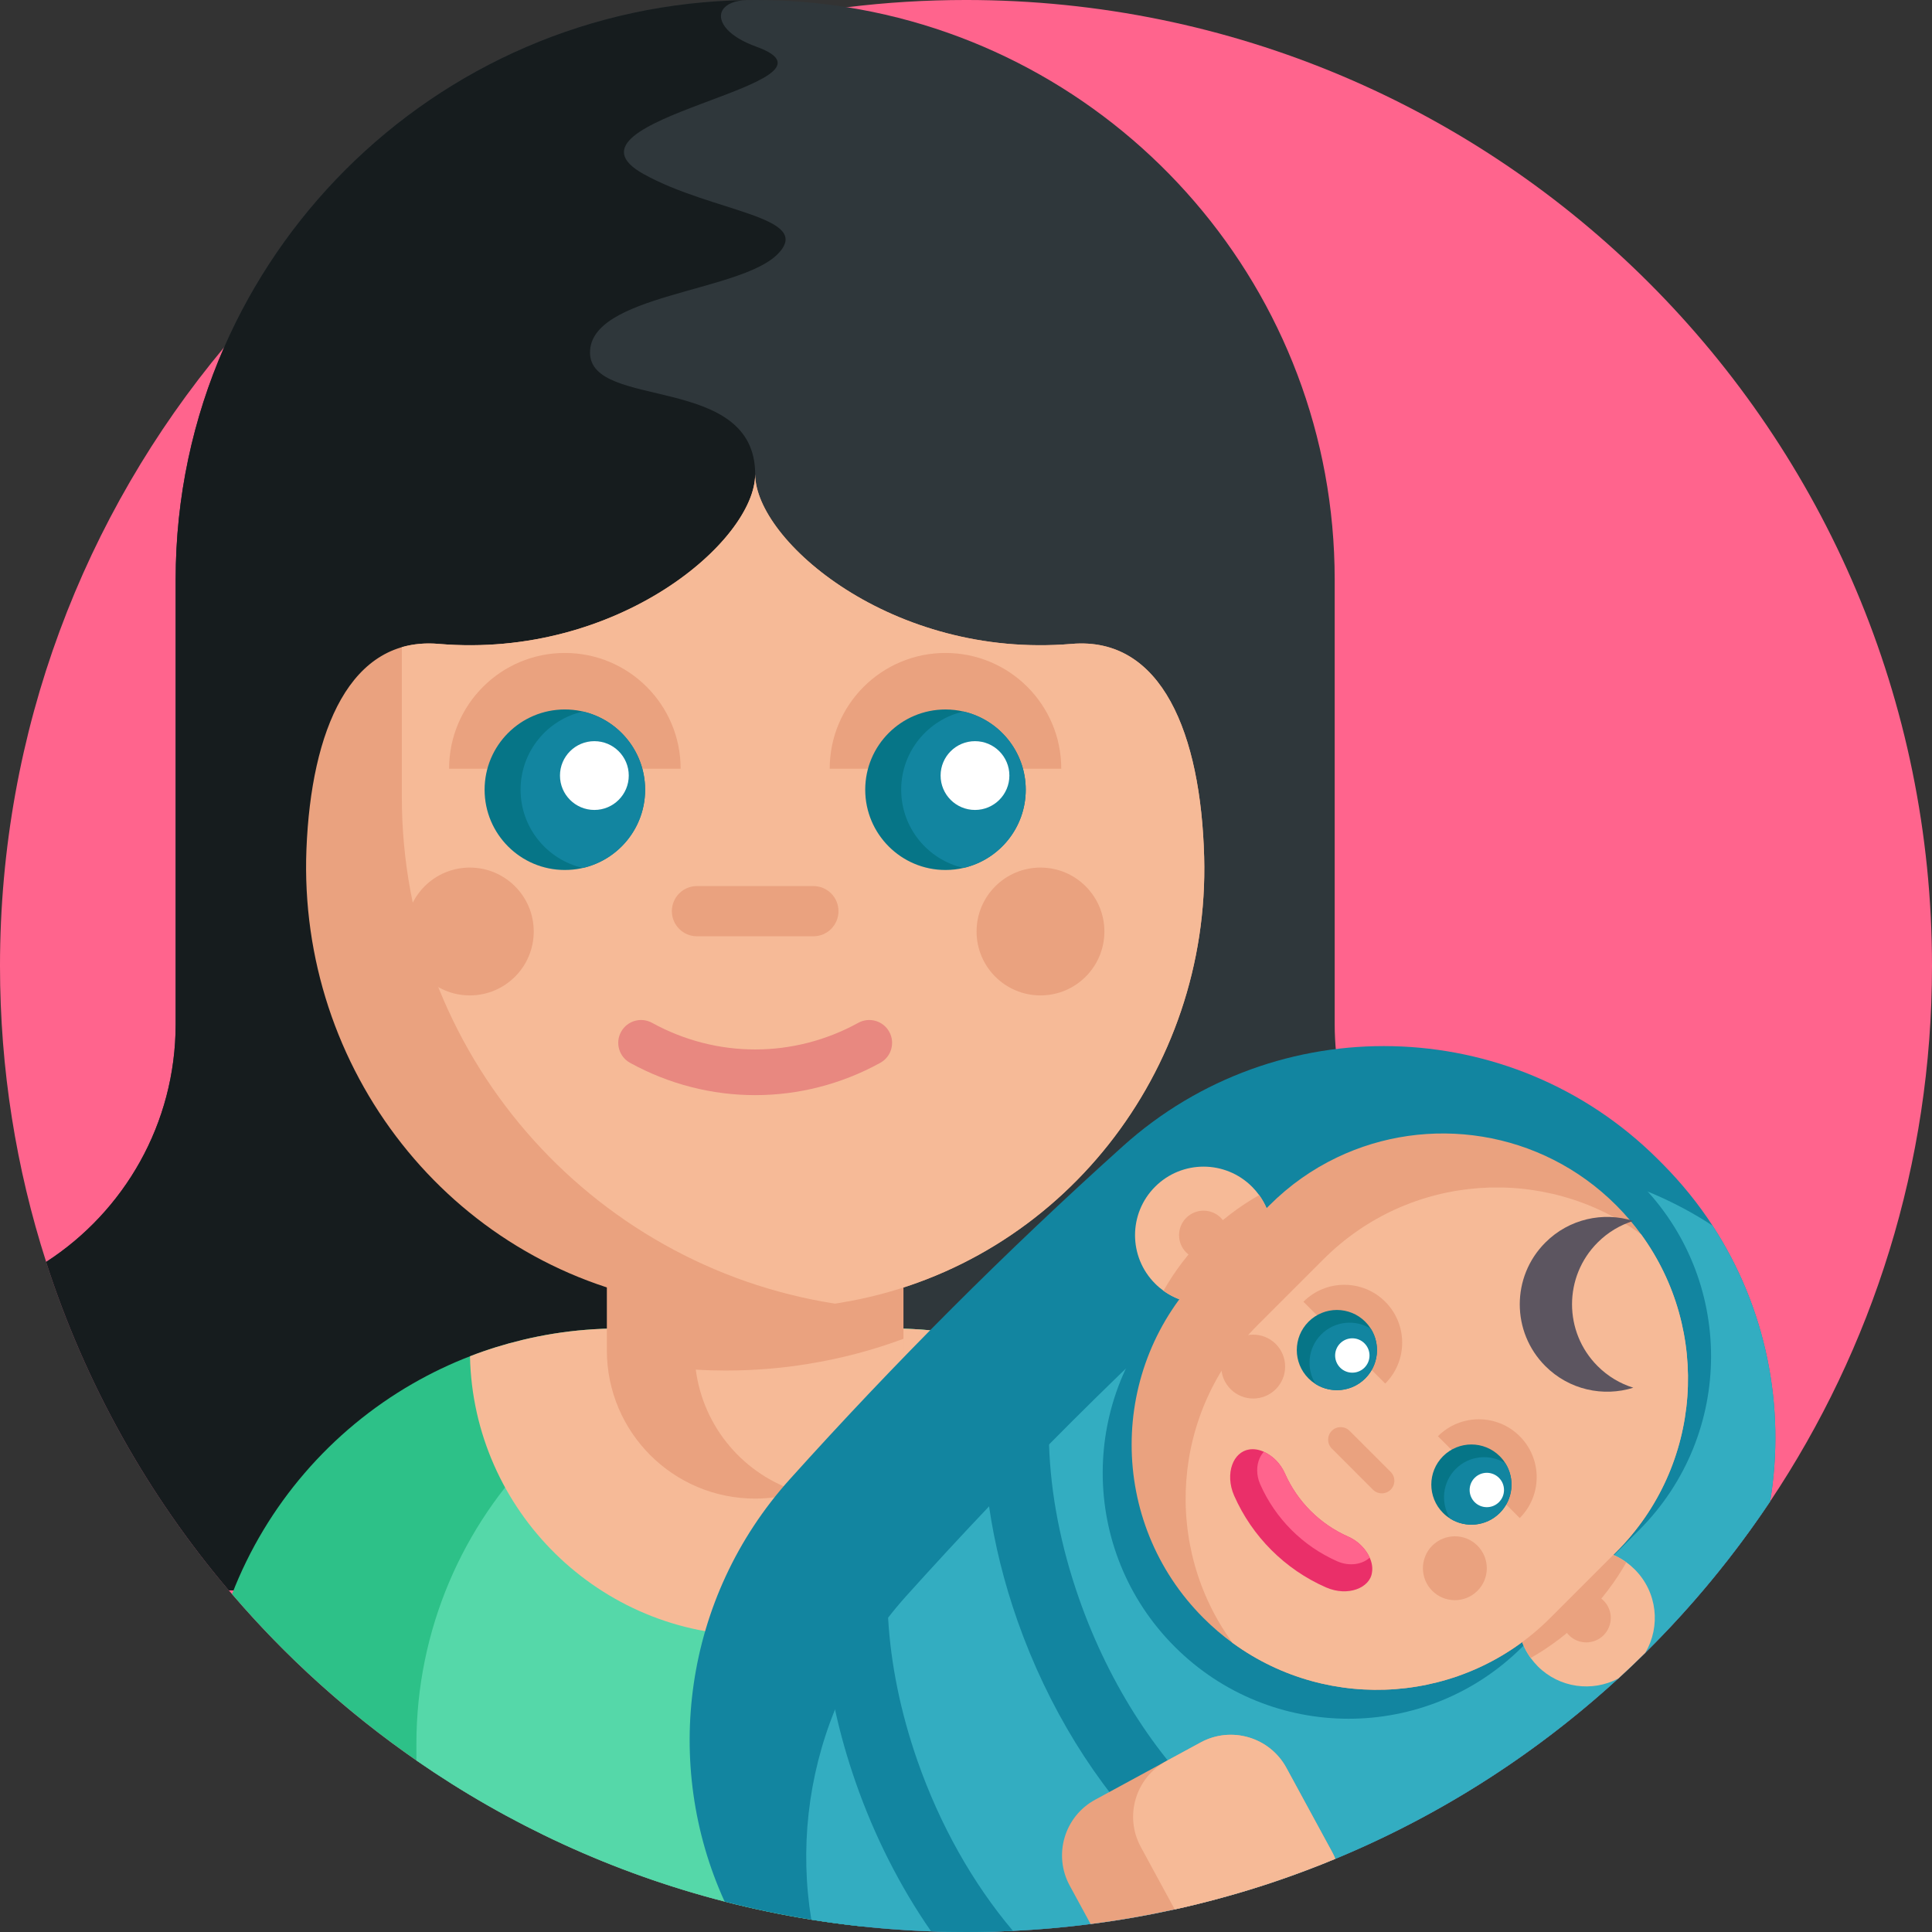 <svg height="512pt" viewBox="0 0 512 512" width="512pt" xmlns="http://www.w3.org/2000/svg"><rect x="0" y="0" width="512" height="512" fill="#333333" stroke="none"/><path d="m512 256c0 52.484-15.797 101.281-42.895 141.898-27.992 41.961-68.055 75.191-115.23 94.707-2.57 1.078-5.172 2.102-7.785 3.082-7.375 2.793-14.93 5.238-22.621 7.324-4.012 1.098-8.066 2.102-12.152 3-7.324 1.609-14.766 2.918-22.297 3.875-6.785.879-13.648 1.496-20.574 1.82-4.129.188-8.277.293-12.445.293-3.094 0-6.176-.055-9.246-.168-6.27-.219-12.488-.668-18.645-1.348-.008 0-.02 0-.02 0-4.391-.469-8.758-1.055-13.082-1.754-7.785-1.258-15.445-2.855-22.977-4.797-29.645-7.629-57.207-20.43-81.68-37.398-18.129-12.547-34.555-27.387-48.859-44.082-.273-.324-.555-.648-.828-.973-21.441-25.277-38.055-54.773-48.43-87.059-7.941-24.715-12.234-51.066-12.234-78.422 0-62.371 22.309-119.547 59.391-163.953 33.98-40.723 80.387-70.719 133.383-84.18 10.332-2.633 20.93-4.629 31.723-5.945 10.324-1.273 20.836-1.922 31.504-1.922 141.387 0 256 114.613 256 256zm0 0" fill="#ff648d"/><path d="m428.754 346.426c0 41.461-33.594 75.055-75.047 75.055h-293.039c-21.441-25.277-38.055-54.773-48.434-87.059 20.66-13.367 34.316-36.605 34.316-63.031v-117.801c0-21.891 4.586-42.703 12.84-61.543 7.734-17.672 18.703-33.594 32.152-47.051 27.336-27.348 64.887-44.41 106.434-44.973.457-.012.93-.012 1.398-.012.262-.012.504-.012.754-.012 8.297 0 16.438.66 24.367 1.922 73.246 11.672 129.211 75.141 129.211 151.668v117.801c0 20.719 8.391 39.477 21.977 53.059 13.582 13.586 32.359 21.977 53.07 21.977zm0 0" fill="#2f373b"/><path d="m156.359 93.414c0 15.379 43.77 5.383 43.77 32.266v295.801h-139.461c-21.441-25.277-38.055-54.773-48.434-87.059 20.66-13.367 34.316-36.605 34.316-63.031v-117.801c0-21.891 4.586-42.703 12.84-61.543 7.734-17.672 18.703-33.594 32.152-47.051 27.336-27.348 64.887-44.41 106.434-44.973-6.582.156-8.797 4.012-5.203 7.844 1.504 1.602 4.031 3.199 7.68 4.516 27.562 9.949-56.27 19.07-29.906 33.738 18.316 10.188 45.527 11.234 35.477 21.285-10.055 10.051-49.664 10.637-49.664 26.008zm0 0" fill="#161c1e"/><path d="m346.152 462.199v4.086c-34.199 23.805-74.488 39.477-118.062 44.199-4.387-.469-8.754-1.055-13.082-1.754-7.781-1.258-15.441-2.855-22.977-4.797-51.594-13.27-96.902-42.234-130.539-81.48 9.133-23.617 26.188-43.301 47.898-55.789 4.84-2.777 9.895-5.215 15.164-7.238 4.48-1.746 9.129-3.188 13.875-4.328 5.453-1.316 11.066-2.227 16.812-2.684 2.977-.242 5.977-.355 9.016-.355h71.734c8.484 0 16.727.941 24.656 2.746.398.105.797.188 1.184.285 4.742 1.137 9.391 2.59 13.875 4.336 5.266 2.027 10.324 4.461 15.16 7.238 33.039 19.02 55.285 54.691 55.285 95.535zm0 0" fill="#2dc188"/><path d="m346.152 462.199v4.086c-34.199 23.805-74.48 39.465-118.039 44.199-.012 0-.023 0-.023 0-4.387-.469-8.754-1.055-13.082-1.754-7.785-1.258-15.441-2.855-22.977-4.797-29.645-7.629-57.207-20.43-81.68-37.398v-4.336c0-60.832 49.328-110.141 110.172-110.141h15.465c60.855 0 110.164 49.309 110.164 110.141zm0 0" fill="#55d8a9"/><path d="m275.707 359.422c-.664 32.688-21.883 60.949-53.242 70.641-7.199 2.238-14.738 3.375-22.348 3.375-41.16 0-74.73-33.062-75.566-74.016 4.488-1.746 9.133-3.184 13.875-4.32 5.457-1.32 11.07-2.227 16.82-2.688 2.973-.242 5.977-.363 9.012-.363h71.73c8.484 0 16.734.945 24.656 2.762.402.094.801.18 1.188.277 4.742 1.137 9.387 2.59 13.875 4.332zm0 0" fill="#f6ba97"/><path d="m239.426 309.621v48.23c0 17.656-11.645 32.582-27.68 37.539-3.672 1.137-7.582 1.754-11.629 1.754-21.703 0-39.293-17.59-39.293-39.293v-48.23zm0 0" fill="#eaa27f"/><path d="m239.426 354.797v3.051c0 17.66-11.645 32.586-27.68 37.539-14.469-4.445-25.348-17.027-27.359-32.422 2.629.164 5.266.242 7.918.242 7.438 0 14.723-.59 21.824-1.754 8.75-1.406 17.203-3.656 25.297-6.656zm0 0" fill="#f6ba97"/><path d="m319.113 227.055c1.547 56.832-37.867 107.262-93.75 117.723-1.133.215-2.273.414-3.418.598-.219.035-.449.07-.668.105-6.883 1.102-13.949 1.648-21.16 1.648-8.078 0-15.992-.707-23.684-2.059-57.336-10.074-97.527-61.867-95.223-120.031 1.254-31.523 11.582-56.391 35.043-54.402 47.582 4.027 83.875-27.426 83.875-44.957 0 17.531 36.297 48.984 83.879 44.957 23.961-2.027 34.219 23.945 35.105 56.418zm0 0" fill="#eaa27f"/><path d="m319.113 227.062c1.547 56.828-37.867 107.246-93.742 117.715-1.137.215-2.281.414-3.426.598-.219.035-.449.07-.668.105-65.039-10.16-114.789-66.441-114.789-134.328v-39.645c2.965-.859 6.219-1.176 9.766-.871 47.582 4.027 83.875-27.43 83.875-44.961 0 17.531 36.297 48.988 83.879 44.961 23.965-2.027 34.223 23.953 35.105 56.426zm0 0" fill="#f6ba97"/><g fill="#eaa27f"><path d="m292.676 246.855c0 9.355-7.582 16.938-16.938 16.938s-16.938-7.582-16.938-16.938c0-9.352 7.582-16.938 16.938-16.938s16.938 7.586 16.938 16.938zm0 0"/><path d="m141.445 246.855c0 9.355-7.582 16.938-16.938 16.938-9.355 0-16.938-7.582-16.938-16.938 0-9.352 7.582-16.938 16.938-16.938 9.355 0 16.938 7.586 16.938 16.938zm0 0"/><path d="m281.246 203.719c0-16.945-13.738-30.68-30.68-30.68-16.945 0-30.684 13.734-30.684 30.68"/><path d="m180.375 203.719c0-16.945-13.734-30.68-30.68-30.68-16.945 0-30.68 13.734-30.68 30.68"/><path d="m215.555 248.125h-30.852c-3.676 0-6.652-2.98-6.652-6.656s2.977-6.652 6.652-6.652h30.852c3.676 0 6.652 2.977 6.652 6.652s-2.977 6.656-6.652 6.656zm0 0"/></g><path d="m200.129 290.223c-11.387 0-22.773-2.852-33.152-8.559-2.926-1.609-3.996-5.289-2.387-8.215 1.609-2.93 5.289-3.996 8.215-2.387 17.109 9.406 37.539 9.406 54.648 0 2.926-1.609 6.605-.543 8.215 2.387 1.609 2.926.539 6.605-2.387 8.215-10.379 5.707-21.766 8.559-33.152 8.559zm0 0" fill="#e88880"/><path d="m170.965 209.285c0 11.746-9.523 21.27-21.27 21.27-11.746 0-21.27-9.523-21.27-21.27s9.523-21.27 21.27-21.27c11.746 0 21.27 9.523 21.27 21.27zm0 0" fill="#067587"/><path d="m170.965 209.281c0 10.105-7.055 18.57-16.5 20.73-9.457-2.16-16.508-10.625-16.508-20.73 0-10.102 7.051-18.566 16.508-20.719 9.445 2.152 16.5 10.617 16.5 20.719zm0 0" fill="#1285a0"/><path d="m166.629 205.531c0 5.035-4.082 9.113-9.117 9.113-5.031 0-9.113-4.078-9.113-9.113s4.082-9.113 9.113-9.113c5.035 0 9.117 4.078 9.117 9.113zm0 0" fill="#fff"/><path d="m271.832 209.281c0 10.105-7.055 18.57-16.5 20.73-1.527.355-3.125.547-4.766.547-11.742 0-21.273-9.531-21.273-21.277 0-11.742 9.527-21.262 21.273-21.262 1.641 0 3.238.188 4.766.543 9.445 2.152 16.5 10.617 16.5 20.719zm0 0" fill="#067587"/><path d="m271.832 209.281c0 10.105-7.055 18.57-16.5 20.73-9.457-2.16-16.508-10.625-16.508-20.73 0-10.102 7.051-18.566 16.508-20.719 9.445 2.152 16.5 10.617 16.5 20.719zm0 0" fill="#1285a0"/><path d="m267.496 205.531c0 5.035-4.078 9.113-9.113 9.113-5.035 0-9.113-4.078-9.113-9.113s4.078-9.113 9.113-9.113c5.035 0 9.113 4.078 9.113 9.113zm0 0" fill="#fff"/><path d="m469.105 397.898c-45.891 68.785-124.207 114.102-213.105 114.102-13.949 0-27.648-1.117-40.992-3.27-7.785-1.254-15.441-2.852-22.977-4.797-16.582-36.352-10.949-80.508 17.23-111.867 27.891-31.012 57.332-60.457 88.348-88.344 40.668-36.551 102.871-35.164 141.645 3.383l1.359 1.359c5.035 5.078 9.457 10.543 13.219 16.32 14.281 21.879 19.414 48.078 15.273 73.113zm0 0" fill="#1285a0"/><path d="m469.105 397.898c-9.652 14.469-20.75 27.906-33.078 40.09-2.352 2.344-4.746 4.621-7.18 6.844-.012 0-.012 0-.02.012-45.539 41.711-106.215 67.156-172.828 67.156-13.949 0-27.648-1.121-40.992-3.27-3.039-18.609-.949-37.934 6.281-55.684l.012-.012c3.477-8.555 8.16-16.75 14.051-24.324 1.527-1.953 3.125-3.875 4.809-5.746 7.219-8.023 14.535-15.945 21.953-23.762 5.242-5.516 10.543-10.992 15.891-16.402 16.355-16.555 33.176-32.613 50.5-48.184 35.348-31.773 86.957-34.879 125.324-9.832 14.285 21.879 19.418 48.078 15.277 73.113zm0 0" fill="#33adc1"/><path d="m434.363 313.355c-25.445-25.449-66.707-25.449-92.152 0l-30.895 30.895c-25.449 25.445-25.449 66.703 0 92.152 25.445 25.445 66.703 25.445 92.152 0l30.895-30.895c25.449-25.449 25.449-66.707 0-92.152zm0 0" fill="#1285a0"/><path d="m331.797 340.172c-6.391 6.391-16.363 7.023-23.461 1.891-.773-.559-1.52-1.188-2.219-1.891-7.094-7.094-7.094-18.586 0-25.68 7.09-7.094 18.586-7.094 25.68 0 .699.699 1.332 1.445 1.891 2.223 5.133 7.094 4.5 17.062-1.891 23.457zm0 0" fill="#f6ba97"/><path d="m331.797 340.172c-6.391 6.391-16.363 7.023-23.461 1.891 2.93-5.148 6.586-9.992 10.973-14.379 4.387-4.387 9.23-8.043 14.379-10.969 5.133 7.094 4.5 17.062-1.891 23.457zm0 0" fill="#eaa27f"/><path d="m323.543 322.742c-2.535-2.535-6.645-2.535-9.18 0-2.535 2.535-2.535 6.645 0 9.18 2.535 2.531 6.645 2.531 9.18 0 2.531-2.535 2.531-6.645 0-9.18zm0 0" fill="#eaa27f"/><path d="m436.023 437.988c-2.348 2.344-4.742 4.621-7.176 6.844-.012 0-.012 0-.023.012-6.855 3.594-15.516 2.52-21.285-3.238-.699-.711-1.324-1.453-1.891-2.227-5.129-7.094-4.492-17.062 1.891-23.457 6.395-6.395 16.363-7.023 23.461-1.891.781.551 1.523 1.191 2.227 1.891 5.988 5.988 6.914 15.109 2.797 22.066zm0 0" fill="#f6ba97"/><path d="m407.547 415.922c-6.395 6.391-7.023 16.359-1.895 23.457 5.152-2.926 9.992-6.586 14.379-10.973s8.047-9.23 10.973-14.379c-7.098-5.129-17.066-4.5-23.457 1.895zm0 0" fill="#eaa27f"/><path d="m428.309 411.297-17.496 17.496c-22.863 22.859-58.531 25.125-83.918 6.777-.086-.062-.176-.129-.262-.188-2.695-1.957-5.27-4.16-7.703-6.594-25.375-25.375-25.375-66.512 0-91.883l17.492-17.492c5.344-5.344 11.387-9.566 17.844-12.652 24.16-11.598 54.016-7.379 74.043 12.648l.004.004c2.43 2.43 4.633 5.008 6.598 7.707 18.539 25.406 16.336 61.234-6.602 84.176zm0 0" fill="#eaa27f"/><path d="m424.969 424.172c-2.535-2.535-6.645-2.535-9.176 0-2.535 2.535-2.535 6.645 0 9.18 2.531 2.531 6.641 2.531 9.176 0 2.535-2.535 2.535-6.645 0-9.18zm0 0" fill="#eaa27f"/><path d="m428.309 411.297-17.496 17.492c-22.863 22.863-58.531 25.129-83.918 6.777-.086-.059-.176-.125-.262-.188-18.539-25.406-16.332-61.23 6.602-84.164l17.496-17.496c22.938-22.941 58.766-25.145 84.18-6.598 18.539 25.406 16.336 61.234-6.602 84.176zm0 0" fill="#f6ba97"/><path d="m391.539 409.613c-3.305-3.305-8.664-3.305-11.973 0-3.305 3.309-3.305 8.668 0 11.973 3.309 3.305 8.668 3.305 11.973 0 3.305-3.305 3.305-8.664 0-11.973zm0 0" fill="#eaa27f"/><path d="m338.098 356.176c-3.305-3.309-8.664-3.309-11.969 0-3.309 3.305-3.309 8.664 0 11.969 3.305 3.305 8.664 3.305 11.969 0 3.305-3.305 3.305-8.664 0-11.969zm0 0" fill="#eaa27f"/><path d="m402.746 402.301c5.988-5.988 5.988-15.695 0-21.684-5.984-5.988-15.695-5.988-21.684 0" fill="#eaa27f"/><path d="m367.102 366.656c5.988-5.984 5.988-15.695 0-21.684-5.984-5.984-15.695-5.984-21.684 0" fill="#eaa27f"/><path d="m363.844 394.781-10.902-10.902c-1.301-1.301-1.301-3.406 0-4.703 1.297-1.297 3.402-1.297 4.703 0l10.902 10.902c1.297 1.297 1.297 3.402 0 4.703-1.301 1.297-3.406 1.297-4.703 0zm0 0" fill="#eaa27f"/><path d="m361.805 350.266c-4.148-4.148-10.879-4.148-15.031 0-4.148 4.152-4.148 10.883 0 15.031 4.152 4.152 10.883 4.152 15.031 0 4.152-4.148 4.152-10.879 0-15.031zm0 0" fill="#067587"/><path d="m361.812 365.297c-3.574 3.57-9.055 4.07-13.156 1.496-2.578-4.105-2.082-9.59 1.488-13.16 3.57-3.57 9.055-4.07 13.156-1.488 2.578 4.102 2.082 9.582-1.488 13.152zm0 0" fill="#1285a0"/><path d="m361.598 356c-1.777-1.781-4.66-1.781-6.438 0-1.781 1.777-1.781 4.66 0 6.441 1.777 1.777 4.66 1.777 6.438 0 1.781-1.781 1.781-4.664 0-6.441zm0 0" fill="#fff"/><path d="m397.457 400.941c-3.57 3.57-9.055 4.07-13.156 1.496-.664-.414-1.297-.91-1.875-1.492-4.152-4.148-4.152-10.883 0-15.035 4.148-4.148 10.879-4.145 15.031.004.578.582 1.078 1.211 1.488 1.875 2.578 4.098 2.082 9.582-1.488 13.152zm0 0" fill="#067587"/><path d="m397.457 400.941c-3.57 3.57-9.055 4.07-13.156 1.496-2.578-4.105-2.082-9.59 1.488-13.16 3.574-3.57 9.055-4.066 13.156-1.488 2.578 4.098 2.082 9.582-1.488 13.152zm0 0" fill="#1285a0"/><path d="m397.242 391.645c-1.777-1.781-4.66-1.781-6.441 0-1.777 1.777-1.777 4.66 0 6.441 1.781 1.777 4.664 1.777 6.441 0 1.781-1.781 1.781-4.664 0-6.441zm0 0" fill="#fff"/><path d="m363.586 416.734c-.496 4.012-6.328 6.527-12.242 3.918-10.828-4.773-19.504-13.449-24.277-24.277-1.273-2.875-1.344-5.914-.527-8.168.809-2.273 2.449-3.738 4.445-4.074 1.355-.23 2.707.043 3.945.598 2.422 1.109 4.43 3.137 5.578 5.723 3.297 7.473 9.285 13.461 16.758 16.758 1.973.871 3.582 2.23 4.762 3.891.375.535.699 1.102.961 1.688.555 1.238.832 2.59.598 3.945zm0 0" fill="#ea2f69"/><path d="m362.988 412.789c-1.926 1.793-5.387 2.398-8.605.969-9.109-4.012-16.406-11.312-20.422-20.418-1.074-2.422-1.008-5.027-.113-6.953.285-.625.652-1.18 1.082-1.656 2.422 1.109 4.43 3.137 5.578 5.723 3.297 7.473 9.285 13.461 16.758 16.758 1.973.871 3.582 2.23 4.762 3.891.375.535.699 1.098.961 1.688zm0 0" fill="#ff648d"/><path d="m432.844 367.762c-7.957 2.492-16.996.582-23.305-5.727-9.047-9.043-9.047-23.711 0-32.754 6.309-6.309 15.348-8.219 23.305-5.727-3.457 1.078-6.715 2.984-9.457 5.727-9.043 9.043-9.043 23.711 0 32.754 2.742 2.742 6 4.648 9.457 5.727zm0 0" fill="#5c5560"/><path d="m346.09 495.688c-7.375 2.793-14.93 5.238-22.621 7.324-3.941-2.641-7.785-5.598-11.535-8.871-2.07-1.797-4.098-3.699-6.07-5.672-15.465-15.465-28.172-36.082-36.207-58.91-3.562-10.137-6.09-20.355-7.543-30.355-2.207-15.141-1.977-29.781.812-42.875l16.961 3.605c-1.516 7.117-2.133 14.809-1.879 22.863.207 6.531.98 13.293 2.316 20.176 1.34 6.875 3.242 13.867 5.695 20.836 8.078 22.969 21.328 43.312 37.312 57.281 6.125 5.352 13.754 10.711 22.758 14.598zm0 0" fill="#1285a0"/><path d="m268.445 511.707c-4.129.188-8.277.293-12.445.293-3.094 0-6.176-.051-9.246-.168-8.203-11.816-15.027-25.242-20.012-39.559-2.234-6.395-4.055-12.844-5.453-19.227l.012-.012c-4.172-19.016-4.602-37.668-1.141-53.938l16.961 3.605c-1.707 8.047-2.289 16.824-1.766 26.008.688 12.164 3.289 25.047 7.762 37.859 5.934 17.02 14.699 32.578 25.328 45.137zm0 0" fill="#1285a0"/><path d="m353.875 492.605c-2.57 1.078-5.172 2.102-7.785 3.082-7.375 2.793-14.93 5.238-22.621 7.324-4.012 1.098-8.066 2.102-12.152 3-7.324 1.609-14.766 2.918-22.297 3.875l-5.539-10.188c-4.422-8.137-1.398-18.324 6.73-22.746l27.961-15.184c8.129-4.418 18.316-1.41 22.738 6.73l12.172 22.402c.301.555.574 1.129.793 1.703zm0 0" fill="#eaa27f"/><path d="m353.875 492.605c-2.57 1.078-5.172 2.102-7.785 3.082-7.375 2.793-14.93 5.238-22.621 7.324-4.012 1.098-8.066 2.102-12.152 3l-8.996-16.551c-4.422-8.141-1.402-18.316 6.738-22.746l9.113-4.941c8.129-4.422 18.316-1.41 22.734 6.727l12.176 22.402c.301.555.574 1.129.793 1.703zm0 0" fill="#f6ba97"/></svg>